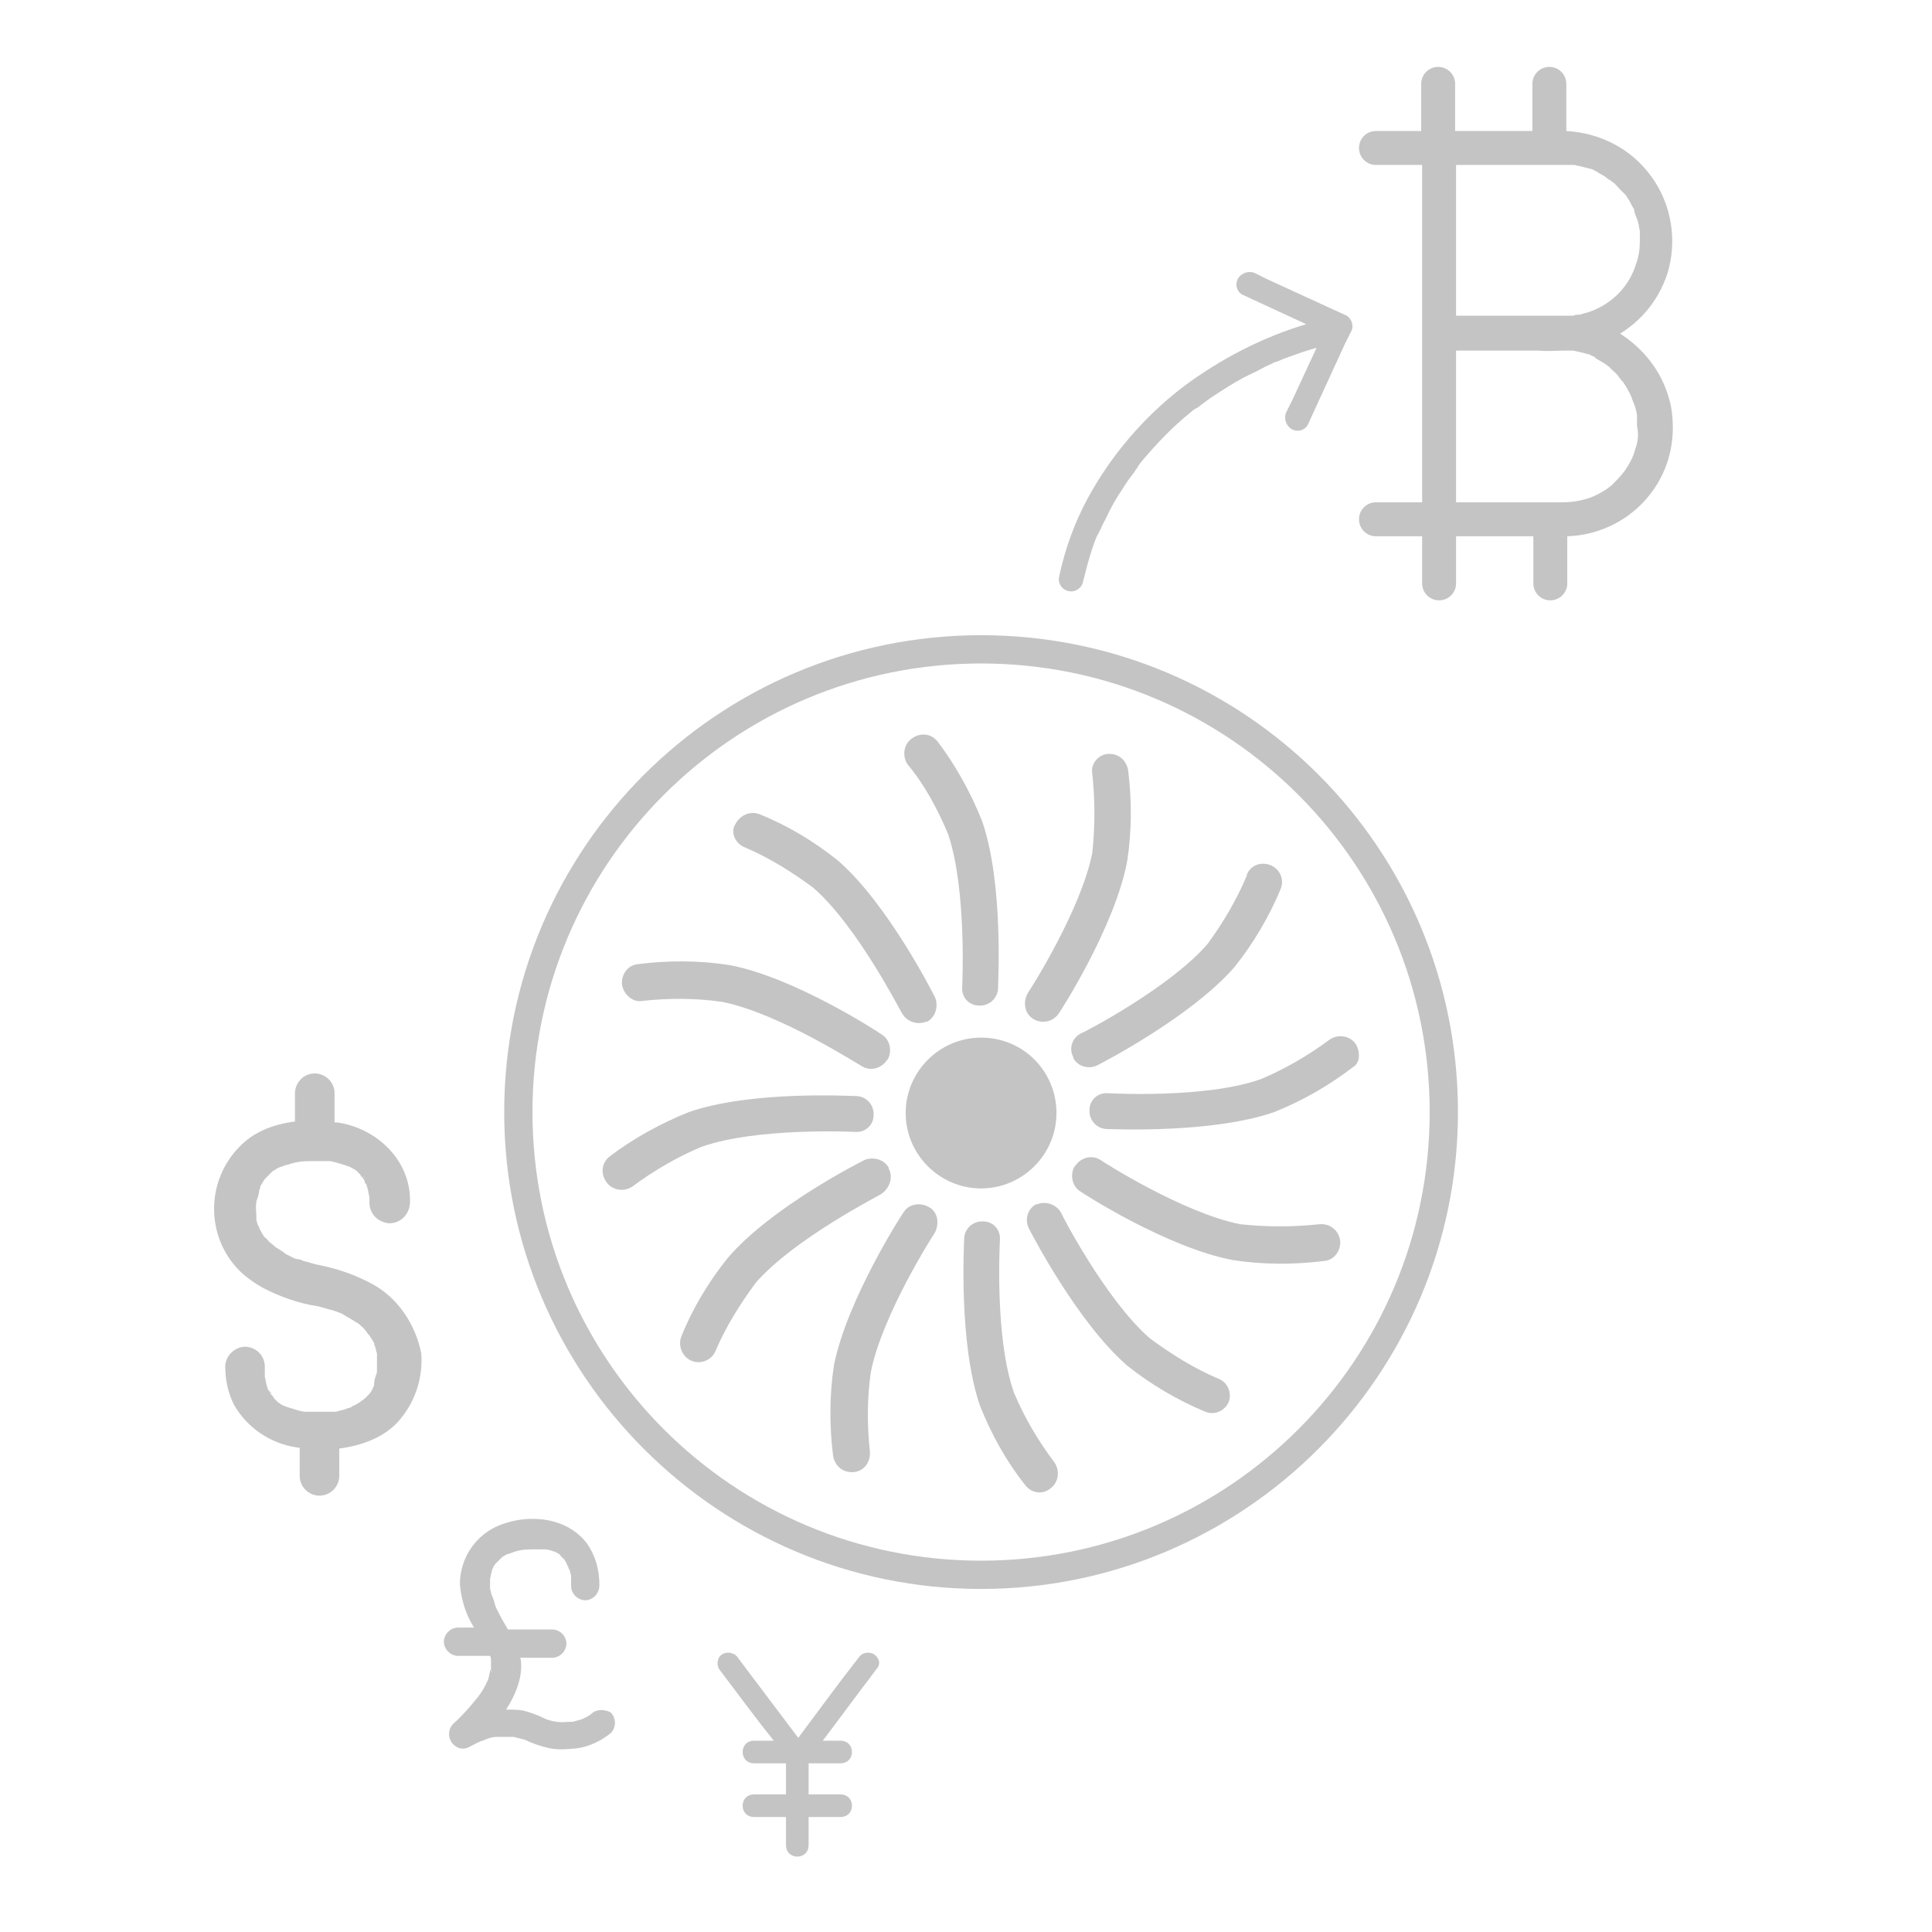 <svg xmlns="http://www.w3.org/2000/svg" xmlns:xlink="http://www.w3.org/1999/xlink" id="Layer_1" x="0" y="0" baseProfile="tiny" overflow="visible" version="1.2" viewBox="0 0 205 205" xml:space="preserve"><path id="Path_4053" fill="none" d="M104.1,70.3c-26.3,0-47.6,21.3-47.6,47.6s21.3,47.6,47.6,47.6s47.6-21.3,47.6-47.6c0,0,0,0,0,0	C151.7,91.7,130.4,70.4,104.1,70.3z M128,100.2c1.7-2.2,3.1-4.7,4.2-7.3c0.4-1,1.5-1.5,2.4-1.1c0,0,0,0,0.1,0c1,0.4,1.5,1.5,1.1,2.5	c0,0,0,0,0,0c-1.2,3-2.9,5.8-4.9,8.3c-4.6,5.3-14,10.2-14.5,10.4c-0.9,0.5-2.1,0.2-2.6-0.7c0,0,0-0.1,0-0.1	c-0.5-0.9-0.1-2.1,0.8-2.6c0,0,0,0,0,0C114.8,109.6,123.9,104.9,128,100.2z M109,105.5c0.1-0.1,5.6-8.7,6.8-14.8	c0.3-2.8,0.4-5.6,0-8.4c-0.2-1,0.6-2,1.6-2.2c0,0,0,0,0,0c1.1-0.2,2.1,0.6,2.2,1.6c0,0,0,0,0,0c0.4,3.2,0.4,6.5-0.1,9.7	c-1.3,6.9-7.1,15.8-7.3,16.2c-0.6,0.9-1.7,1.2-2.6,0.6c0,0-0.1-0.1-0.1-0.1C108.7,107.6,108.5,106.4,109,105.5	C109,105.5,109,105.5,109,105.5z M112.1,118.1c0,4.4-3.6,8-8,8c-4.4,0-8-3.6-8-8c0-4.4,3.6-8,8-8	C108.5,110.1,112.1,113.7,112.1,118.1C112.1,118.1,112.1,118.1,112.1,118.1z M96.8,78.4c0.9-0.7,2.1-0.5,2.8,0.3c0,0,0,0,0,0	c2,2.6,3.6,5.4,4.7,8.4c2.3,6.6,1.7,17.2,1.7,17.7c0,1-0.9,1.9-1.9,1.9c0,0-0.1,0-0.1,0c-1.1,0-1.9-0.9-1.8-2c0,0,0,0,0,0	c0-0.1,0.5-10.3-1.5-16.2c-1.1-2.6-2.5-5.1-4.2-7.3C95.8,80.3,96,79.1,96.8,78.4C96.8,78.4,96.8,78.4,96.8,78.4z M77.9,87.4	c0.4-1,1.6-1.5,2.6-1.1c0,0,0,0,0,0c3,1.2,5.8,2.9,8.3,4.9c5.3,4.6,10.1,14.1,10.3,14.5c0.5,0.9,0.2,2.1-0.8,2.6c0,0-0.1,0-0.1,0	c-0.9,0.5-2.1,0.1-2.6-0.8c0,0,0,0,0,0c-0.1-0.1-4.7-9.2-9.4-13.3C84,92.5,81.6,91,79,89.9C78,89.5,77.5,88.4,77.9,87.4	C77.9,87.4,77.9,87.4,77.9,87.4z M67.7,102.4c3.2-0.4,6.5-0.4,9.7,0.1c6.9,1.3,15.8,7.1,16.2,7.4c0.9,0.6,1.2,1.7,0.6,2.6	c0,0-0.1,0.1-0.1,0.1c-0.6,0.9-1.8,1.1-2.7,0.6c0,0,0,0,0,0c-0.1-0.1-8.7-5.6-14.8-6.8c-2.8-0.4-5.6-0.4-8.4-0.1	c-1,0.2-2-0.6-2.2-1.6c0,0,0,0,0,0C65.9,103.5,66.7,102.5,67.7,102.4C67.7,102.4,67.7,102.4,67.7,102.4z M67.1,125.8	c-0.8,0.7-2,0.5-2.7-0.3c0,0,0,0,0,0c-0.7-0.9-0.5-2.1,0.3-2.8c0,0,0,0,0,0c2.6-2,5.4-3.6,8.4-4.7c6.6-2.3,17.2-1.8,17.7-1.7	c1,0,1.9,0.9,1.9,1.9c0,0.1,0,0.1,0,0.1c0,1.1-0.9,1.9-2,1.8c0,0,0,0,0,0c-0.1,0-10.3-0.5-16.2,1.5	C71.8,122.7,69.4,124.1,67.1,125.8L67.1,125.8z M80.2,136c-1.7,2.2-3.1,4.7-4.3,7.3c-0.4,1-1.5,1.5-2.5,1.1c0,0,0,0,0,0	c-1-0.4-1.5-1.6-1.1-2.6c1.2-3,2.9-5.8,4.9-8.3c4.6-5.3,14-10.1,14.5-10.4c0.9-0.5,2.1-0.1,2.6,0.8c0,0,0,0.1,0,0.1	c0.5,0.9,0.1,2.1-0.8,2.6c0,0,0,0,0,0C93.4,126.6,84.2,131.3,80.2,136L80.2,136z M99.1,130.7c-0.1,0.1-5.6,8.7-6.8,14.8	c-0.4,2.8-0.4,5.6-0.1,8.4c0.2,1-0.6,2-1.6,2.2c0,0,0,0,0,0c-1.1,0.1-2.1-0.6-2.2-1.7c-0.4-3.2-0.4-6.5,0.1-9.7	c1.3-6.9,7.1-15.8,7.4-16.2c0.6-0.9,1.7-1.2,2.6-0.6c0,0,0.1,0.1,0.1,0.1C99.5,128.6,99.7,129.8,99.1,130.7	C99.1,130.7,99.1,130.7,99.1,130.7L99.1,130.7z M111.5,157.8c-0.8,0.7-2.1,0.5-2.7-0.3c0,0,0,0,0,0c-2-2.6-3.6-5.4-4.8-8.4	c-2.3-6.6-1.8-17.2-1.7-17.7c0-1,0.9-1.9,1.9-1.9c0,0,0.1,0,0.1,0c1.1,0,1.9,0.9,1.8,2c0,0,0,0,0,0c0,0.1-0.5,10.3,1.5,16.2	c1.1,2.6,2.5,5.1,4.2,7.3C112.5,155.9,112.3,157.1,111.5,157.8C111.5,157.8,111.5,157.8,111.5,157.8L111.5,157.8z M130.3,148.8	c-0.4,1-1.5,1.5-2.5,1.1c0,0,0,0,0,0c-3-1.2-5.8-2.9-8.3-4.9c-5.3-4.6-10.2-14-10.4-14.5c-0.5-0.9-0.2-2.1,0.7-2.6c0,0,0.1,0,0.1,0	c0.9-0.5,2.1-0.1,2.6,0.8c0,0,0,0,0,0c0.1,0.1,4.7,9.2,9.4,13.3c2.3,1.7,4.7,3.1,7.3,4.3C130.2,146.6,130.7,147.7,130.3,148.8	C130.3,148.7,130.3,148.8,130.3,148.8L130.3,148.8z M140.5,133.8c-3.2,0.4-6.5,0.4-9.7-0.1c-6.9-1.3-15.8-7.1-16.2-7.3	c-0.9-0.6-1.2-1.7-0.6-2.6c0,0,0.1-0.1,0.1-0.1c0.6-0.9,1.8-1.1,2.7-0.6c0,0,0,0,0,0c0.1,0.1,8.7,5.6,14.8,6.8	c2.8,0.3,5.6,0.4,8.4,0c1-0.2,2,0.6,2.2,1.6c0,0,0,0,0,0C142.3,132.6,141.6,133.6,140.5,133.8C140.5,133.8,140.5,133.8,140.5,133.8	L140.5,133.8z M143.4,113.5c-2.6,2-5.4,3.6-8.4,4.8c-6.6,2.3-17.2,1.8-17.7,1.8c-1,0-1.9-0.9-1.9-1.9c0,0,0-0.1,0-0.1	c0.1-1.1,1-1.9,2-1.8c0,0,0,0,0,0c0.1,0,10.3,0.5,16.2-1.5c2.6-1.1,5.1-2.5,7.3-4.2c0.8-0.7,2-0.5,2.7,0.3c0,0,0,0,0,0	C144.4,111.5,144.3,112.8,143.4,113.5C143.5,113.4,143.4,113.4,143.4,113.5L143.4,113.5z"/><path id="Path_4054" fill="#C4C4C4" d="M100.6,88.5c2,5.9,1.5,16.1,1.5,16.2c-0.1,1.1,0.7,2,1.8,2c0,0,0,0,0,0c0,0,0.1,0,0.1,0	c1,0,1.9-0.8,1.9-1.9c0-0.5,0.6-11.1-1.7-17.7c-1.2-3-2.8-5.9-4.7-8.4c-0.7-0.9-1.9-1-2.8-0.3c0,0,0,0,0,0c-0.8,0.6-1,1.8-0.4,2.7	c0,0,0,0,0,0C98.2,83.4,99.5,85.9,100.6,88.5z"/><path id="Path_4055" fill="#C4C4C4" d="M79,89.9c2.6,1.1,5,2.6,7.3,4.3c4.7,4.1,9.3,13.2,9.4,13.3c0.5,0.9,1.6,1.3,2.6,0.9	c0,0,0,0,0,0c0,0,0.1,0,0.1,0c0.9-0.5,1.2-1.7,0.8-2.6c-0.2-0.4-5-9.9-10.3-14.5c-2.5-2-5.3-3.7-8.3-4.9c-1-0.4-2.1,0.1-2.6,1.1	c0,0,0,0,0,0C77.5,88.3,78,89.5,79,89.9C79,89.9,79,89.9,79,89.9z"/><path id="Path_4056" fill="#C4C4C4" d="M68.2,106.2c2.8-0.3,5.6-0.3,8.4,0.1c6.1,1.2,14.7,6.8,14.8,6.8c0.9,0.6,2.1,0.3,2.7-0.6	c0,0,0,0,0,0c0,0,0.1-0.1,0.1-0.1c0.5-0.9,0.2-2.1-0.6-2.6c-0.4-0.3-9.3-6.1-16.2-7.4c-3.2-0.5-6.5-0.5-9.7-0.1	c-1.1,0.1-1.8,1.1-1.7,2.2c0,0,0,0,0,0C66.2,105.6,67.2,106.4,68.2,106.2C68.2,106.2,68.2,106.2,68.2,106.2z"/><path id="Path_4057" fill="#C4C4C4" d="M90.7,120.1c1.1,0.1,2-0.7,2-1.8c0,0,0,0,0,0c0,0,0-0.1,0-0.1c0-1-0.8-1.9-1.9-1.9	c-0.5,0-11.1-0.6-17.7,1.7c-3,1.2-5.9,2.8-8.4,4.7c-0.9,0.7-1,1.9-0.3,2.8c0,0,0,0,0,0c0.6,0.8,1.8,1,2.7,0.4c0,0,0,0,0,0	c2.3-1.7,4.7-3.1,7.3-4.2C80.3,119.6,90.5,120.1,90.7,120.1z"/><path id="Path_4058" fill="#C4C4C4" d="M94.3,124c0,0,0-0.1,0-0.1c-0.5-0.9-1.7-1.2-2.6-0.8c-0.4,0.2-9.9,5-14.5,10.4	c-2,2.5-3.7,5.3-4.9,8.3c-0.4,1,0.1,2.2,1.1,2.6c1,0.4,2.1-0.1,2.5-1c0,0,0,0,0,0c1.1-2.6,2.6-5,4.3-7.3c4.1-4.7,13.2-9.3,13.3-9.4	C94.4,126.1,94.8,124.9,94.3,124C94.3,124,94.3,124,94.3,124z"/><path id="Path_4059" fill="#C4C4C4" d="M98.6,128.1C98.5,128,98.5,128,98.6,128.1c-1-0.6-2.2-0.3-2.7,0.5c-0.3,0.4-6,9.3-7.4,16.2	c-0.5,3.2-0.5,6.5-0.1,9.7c0.2,1.1,1.1,1.8,2.2,1.7c1.1-0.1,1.8-1.1,1.7-2.2c0,0,0,0,0,0c-0.3-2.8-0.3-5.6,0.1-8.4	c1.2-6.1,6.7-14.7,6.8-14.8C99.7,129.8,99.5,128.6,98.6,128.1C98.6,128.1,98.6,128.1,98.6,128.1z"/><path id="Path_4060" fill="#C4C4C4" d="M107.6,147.8c-2.1-5.9-1.5-16.1-1.5-16.2c0.1-1.1-0.7-2-1.8-2c0,0,0,0,0,0c0,0-0.1,0-0.1,0	c-1,0-1.9,0.8-1.9,1.9c0,0.5-0.6,11.1,1.7,17.7c1.2,3,2.8,5.9,4.8,8.4c0.7,0.9,1.9,1,2.7,0.3c0,0,0,0,0,0c0.8-0.6,1-1.8,0.4-2.7	c0,0,0,0,0,0C110.1,152.8,108.7,150.4,107.6,147.8z"/><path id="Path_4061" fill="#C4C4C4" d="M129.3,146.3c-2.6-1.1-5-2.6-7.3-4.3c-4.7-4.1-9.4-13.2-9.4-13.3c-0.5-0.9-1.6-1.3-2.6-0.9	c0,0,0,0,0,0c0,0-0.1,0-0.1,0c-0.9,0.5-1.2,1.7-0.7,2.6c0.2,0.4,5.1,9.9,10.4,14.5c2.5,2,5.4,3.7,8.3,4.9c1,0.4,2.1-0.1,2.5-1.1	c0,0,0,0,0,0C130.7,147.8,130.3,146.7,129.3,146.3C129.3,146.3,129.3,146.3,129.3,146.3z"/><path id="Path_4062" fill="#C4C4C4" d="M140,129.9c-2.8,0.3-5.6,0.3-8.4,0c-6.1-1.2-14.7-6.7-14.8-6.8c-0.9-0.6-2.1-0.3-2.7,0.6	c0,0,0,0,0,0c0,0-0.1,0.1-0.1,0.1c-0.5,0.9-0.2,2.1,0.6,2.6c0.4,0.3,9.3,6,16.2,7.3c3.2,0.5,6.5,0.5,9.7,0.1	c1.1-0.1,1.8-1.1,1.7-2.2c0,0,0,0,0,0C142,130.5,141.1,129.8,140,129.9C140,129.9,140,129.9,140,129.9z"/><path id="Path_4063" fill="#C4C4C4" d="M143.8,110.7c-0.6-0.8-1.8-1-2.7-0.4c0,0,0,0,0,0c-2.3,1.7-4.7,3.1-7.3,4.2	c-5.9,2.1-16.1,1.5-16.2,1.5c-1.1-0.1-2,0.7-2,1.8c0,0,0,0,0,0c0,0,0,0.1,0,0.1c0,1,0.8,1.9,1.9,1.9c0.5,0,11.1,0.5,17.7-1.8	c3-1.2,5.8-2.8,8.4-4.8C144.3,112.8,144.4,111.6,143.8,110.7C143.8,110.7,143.8,110.7,143.8,110.7z"/><path id="Path_4064" fill="#C4C4C4" d="M113.9,112.2c0,0,0,0.1,0,0.1c0.5,0.9,1.7,1.2,2.6,0.7c0.4-0.2,9.9-5.1,14.5-10.4	c2-2.5,3.7-5.4,4.9-8.3c0.4-1-0.1-2.1-1.1-2.5c0,0,0,0,0,0c-1-0.4-2.1,0-2.5,1c0,0,0,0,0,0.1c-1.1,2.6-2.5,5-4.2,7.3	c-4.1,4.7-13.2,9.4-13.3,9.4C113.7,110.1,113.4,111.3,113.9,112.2C113.9,112.2,113.9,112.2,113.9,112.2z"/><path id="Path_4065" fill="#C4C4C4" d="M109.6,108.1C109.6,108.1,109.7,108.2,109.6,108.1c1,0.6,2.1,0.3,2.7-0.5	c0.3-0.4,6-9.3,7.3-16.2c0.5-3.2,0.5-6.5,0.1-9.7c-0.2-1.1-1.1-1.8-2.2-1.7c0,0,0,0,0,0c-1,0.1-1.8,1.1-1.6,2.1c0,0,0,0,0,0	c0.3,2.8,0.3,5.6,0,8.4c-1.2,6.1-6.7,14.7-6.8,14.8C108.5,106.3,108.7,107.5,109.6,108.1C109.6,108.1,109.6,108.1,109.6,108.1z"/><path id="Path_4066" fill="#C4C4C4" d="M104.1,67.4C76.2,67.4,53.5,90,53.5,118c0,27.9,22.7,50.6,50.6,50.6	c27.9,0,50.6-22.7,50.6-50.6C154.7,90,132.1,67.4,104.1,67.4z M104.1,165.6c-26.3,0-47.6-21.3-47.6-47.6s21.3-47.6,47.6-47.6	c26.3,0,47.6,21.3,47.6,47.6c0,0,0,0,0,0C151.7,144.3,130.4,165.6,104.1,165.6L104.1,165.6z"/><path id="Path_4067" fill="#C4C4C4" d="M104.1,110.1c-4.4,0-8,3.6-8,8c0,4.4,3.6,8,8,8c4.4,0,8-3.6,8-8	C112.1,113.7,108.6,110.1,104.1,110.1C104.1,110.1,104.1,110.1,104.1,110.1z"/><path fill="#C4C4C4" d="M171.9,35.4c2.3-1.4,4.1-3.6,5-6.3c1.1-3.5,0.5-7.4-1.7-10.4c-2.1-2.9-5.4-4.6-9-4.8v-5c0-1-0.8-1.8-1.8-1.8	c-1,0-1.8,0.8-1.8,1.8v5c-1.9,0-3.8,0-5.7,0c-0.8,0-1.6,0-2.5,0c0-1.6,0-3.3,0-4.9V8.9c0-1-0.8-1.8-1.8-1.8c-1,0-1.8,0.8-1.8,1.8v0	v5c-1.6,0-3.1,0-4.7,0H146c-1,0-1.8,0.8-1.8,1.8c0,1,0.8,1.8,1.8,1.8l0,0h4.9v17.6c0,0.1,0,0.2,0,0.3c0,0.1,0,0.2,0,0.3v17.6	c-1.6,0-3.2,0-4.7,0H146c-1,0-1.8,0.8-1.8,1.8c0,1,0.8,1.8,1.8,1.8h4.9c0,1.6,0,3.3,0,4.9v0.1c0,1,0.8,1.8,1.8,1.8	c1,0,1.8-0.8,1.8-1.8v-5h0.7c2.5,0,5,0,7.5,0v5c0,1,0.8,1.8,1.8,1.8c1,0,1.8-0.8,1.8-1.8c0,0,0,0,0,0v-5c6.2-0.2,11.2-5.2,11.2-11.5	c0-1-0.1-2.1-0.4-3.1C176.3,39.4,174.4,37,171.9,35.4z M165.3,17.5c0.5,0,0.9,0,1.4,0c0,0,0.3,0,0.1,0c-0.2,0,0.2,0,0.2,0	c0.2,0,0.3,0.1,0.5,0.1c0.4,0.1,0.8,0.2,1.2,0.3c0.1,0,0.3,0.1,0.3,0.1c0.1,0,0.2,0.1,0.2,0.1l0.2,0.1c0.3,0.2,0.7,0.4,1,0.6	c0.1,0.1,0.2,0.2,0.4,0.3c0.1,0,0.2,0.2,0.3,0.2c0.3,0.2,0.5,0.5,0.8,0.8c0.1,0.1,0.3,0.3,0.4,0.4s0,0,0,0c0.1,0.1,0.1,0.1,0.2,0.2	c0.2,0.3,0.4,0.6,0.6,1c0.1,0.2,0.2,0.4,0.3,0.5c0,0,0,0.1,0,0.1c0,0,0,0,0,0.1c0.1,0.4,0.3,0.8,0.4,1.1c0,0.2,0.1,0.3,0.1,0.5	c0,0.1,0.1,0.4,0.1,0.5c0,0,0,0.1,0,0.1c0,0.1,0,0.2,0,0.3c0,0.2,0,0.5,0,0.7c0,0.8-0.1,1.6-0.4,2.4c-0.7,2.3-2.4,4.1-4.7,5	c-0.1,0-0.2,0.1-0.3,0.1c-0.2,0.1-0.4,0.1-0.7,0.2c-0.2,0.1-0.4,0.1-0.6,0.1c-0.1,0-0.2,0-0.3,0.1c-0.1,0-0.1,0-0.1,0c0,0,0,0-0.1,0	c-0.3,0-0.7,0-1,0h-0.3c-0.3,0-0.6,0-0.9,0h-10.1V17.5H165.3z M173.5,47.7c-0.2,0.8-0.6,1.5-1,2.1c-0.4,0.6-1,1.2-1.5,1.7	c-0.6,0.5-1.3,0.9-2,1.2c-1,0.4-2.1,0.6-3.2,0.6c-0.4,0-0.8,0-1.2,0c0,0-0.1,0-0.1,0c0,0-0.1,0-0.1,0c-2.7,0-5.4,0-8.1,0	c-0.6,0-1.2,0-1.8,0V37.2h8.8c0.9,0.1,1.8,0,2.7,0c0.2,0,0.4,0,0.6,0c0,0,0.4,0,0.2,0c-0.2,0,0.1,0,0.1,0c0.2,0,0.3,0.1,0.5,0.1	c0.4,0.1,0.8,0.2,1.2,0.3c0.1,0,0.2,0.1,0.2,0.1c0,0,0.4,0.2,0.2,0.1c-0.1-0.1,0.3,0.1,0.3,0.2c0.3,0.2,0.7,0.4,1,0.6	c0.1,0.1,0.3,0.2,0.4,0.3c0,0,0,0,0,0c0.1,0,0.1,0.1,0.2,0.2c0.3,0.3,0.6,0.5,0.8,0.8c0.1,0.1,0.2,0.3,0.3,0.4c0,0,0.1,0.1,0.1,0.1	c0,0.1,0.1,0.1,0.1,0.1c0.2,0.3,0.4,0.6,0.6,1c0.1,0.2,0.2,0.3,0.2,0.4c0,0.1,0.1,0.1,0.1,0.2c0,0-0.1-0.2,0,0	c0.1,0.4,0.3,0.7,0.4,1.1c0.1,0.3,0.2,0.7,0.2,1c0,0.1,0,0.3,0,0.4c0,0.2,0,0.4,0,0.6C173.9,46.1,173.8,46.9,173.5,47.7z"/><g><path fill="#C4C4C4" d="M60.6,167.5c0-0.1,0,0,0.1,0.3c0,0,0,0,0,0C60.6,167.7,60.6,167.6,60.6,167.5z"/><path fill="#C4C4C4" d="M62.8,181.8c0,0,0,0-0.1,0.1l-0.3,0.2c-0.2,0.1-0.4,0.2-0.6,0.3c0,0-0.3,0.1-0.3,0.1 c-0.1,0-0.3,0.1-0.4,0.1c-0.2,0.1-0.4,0.1-0.6,0.1c-0.1,0-0.1,0-0.1,0c0,0,0,0-0.1,0c-0.8,0.1-1.6,0-2.4-0.3 c-0.8-0.4-1.6-0.7-2.4-0.9c-0.6-0.1-1.2-0.1-1.8-0.1c0.9-1.4,1.6-3,1.6-4.6c0-0.3,0-0.6-0.1-0.9h3.4c0.8,0,1.5-0.7,1.5-1.5 c0-0.8-0.7-1.5-1.5-1.5c0,0,0,0,0,0h-4.7c-0.3-0.5-0.6-1-0.9-1.6c-0.2-0.4-0.4-0.7-0.5-1.1c0-0.1-0.1-0.3-0.1-0.4 c-0.1-0.2-0.1-0.3-0.2-0.5c-0.1-0.2-0.1-0.4-0.2-0.7c0-0.1,0-0.2,0-0.2c0,0,0,0.1,0,0.1c0-0.2,0-0.3,0-0.5c0-0.1,0-0.2,0-0.3 c0,0,0,0,0-0.1c0-0.2,0.1-0.4,0.1-0.6l0.1-0.3l0-0.1c0.1-0.2,0.2-0.5,0.4-0.7c0,0,0,0,0.1-0.1c0,0,0,0,0,0c0.1-0.1,0.2-0.2,0.3-0.3 c0.1-0.1,0.2-0.2,0.3-0.3c0.1,0,0.1-0.1,0.2-0.1c0.1-0.1,0.3-0.2,0.4-0.2c0.1,0,0.2-0.1,0.3-0.1c0,0,0,0,0,0c0,0,0,0,0,0 c0.7-0.3,1.4-0.4,2.2-0.4c0.4,0,0.8,0,1.2,0c0,0,0,0,0,0c0,0,0,0,0,0c0.1,0,0.2,0,0.3,0c0.2,0,0.4,0.1,0.5,0.1 c0.1,0,0.2,0.1,0.3,0.1c0.1,0,0.2,0.1,0.3,0.1c0.1,0.1,0.2,0.1,0.3,0.2c0.1,0,0.1,0.1,0.2,0.1c0,0,0,0-0.1,0c0,0,0,0,0,0 c0.1,0.1,0.2,0.2,0.3,0.3c0,0,0.2,0.2,0.2,0.2c0,0.1,0.1,0.1,0.1,0.2c0.1,0.1,0.1,0.2,0.2,0.4c0,0,0,0.1,0.1,0.1c0,0,0,0,0,0.1 c0,0,0,0,0,0c0,0.1,0,0.1,0.1,0.2c0.1,0.2,0.1,0.4,0.2,0.7c0,0.1,0,0.2,0,0.3c0,0,0,0.1,0,0.2c0,0,0,0.1,0,0.1c0,0,0,0,0,0 c0,0,0,0,0,0c0,0,0,0.1,0,0.1c0,0.1,0,0.3,0,0.4c0,0.8,0.7,1.5,1.5,1.5c0.8,0,1.5-0.7,1.5-1.6l0,0c0-1.6-0.4-3.1-1.3-4.4 c-2.1-2.8-6.1-3.2-9.2-2c-2.6,1-4.3,3.5-4.3,6.3c0.1,1.2,0.4,2.4,0.9,3.5c0.2,0.4,0.4,0.8,0.6,1.1h-1.7c-0.8,0-1.5,0.7-1.5,1.5 c0,0.8,0.7,1.5,1.5,1.5H52c0.1,0.2,0.1,0.3,0.1,0.5c0,0,0,0,0,0c0,0,0,0,0,0.1c0,0.1,0,0.3,0,0.4c0,0.1,0,0.1,0,0.2c0,0,0,0,0,0.1 c0,0.1,0,0.2-0.1,0.3c0,0.2-0.1,0.3-0.1,0.5c0,0.1-0.1,0.3-0.1,0.4c-0.3,0.7-0.7,1.4-1.2,2c-0.8,1-1.6,1.9-2.5,2.7 c-0.6,0.6-0.6,1.6,0,2.2c0.5,0.5,1.2,0.6,1.8,0.2c0.2-0.1,0.4-0.2,0.6-0.3c0,0,0,0,0,0c0,0,0,0,0,0c0.1-0.1,0.3-0.1,0.4-0.2 c0.3-0.1,0.6-0.2,0.8-0.3c0.3-0.1,0.6-0.2,1-0.2c0.1,0,0.1,0,0.2,0c0,0,0.1,0,0.1,0c0.2,0,0.4,0,0.6,0h0.5c0,0,0.3,0,0.4,0 c0.4,0.1,0.8,0.2,1.2,0.3c0.8,0.4,1.7,0.7,2.6,0.9c1,0.2,2,0.1,3,0c1.3-0.2,2.5-0.8,3.5-1.6c0.6-0.6,0.6-1.6,0-2.2 C64.2,181.4,63.4,181.3,62.8,181.8z M52.2,177.2c0,0.1,0,0.2,0,0.2C52.1,177.4,52.2,177.3,52.2,177.2z"/><path fill="#C4C4C4" d="M51.9,168.6C51.9,168.6,51.9,168.6,51.9,168.6C51.9,168.8,52,168.8,51.9,168.6z"/><path fill="#C4C4C4" d="M59.3,165.1C59.2,165.1,59.1,165,59.3,165.1L59.3,165.1z"/><path fill="#C4C4C4" d="M60.3,166.4C60.3,166.5,60.3,166.5,60.3,166.4L60.3,166.4z"/><path fill="#C4C4C4" d="M92.7,175.5c-0.6-0.3-1.3-0.1-1.6,0.4h0c-2.2,2.8-4.3,5.7-6.4,8.5c-1.8-2.4-3.7-4.9-5.5-7.3 c-0.3-0.4-0.6-0.8-0.9-1.2c-0.3-0.5-1.1-0.7-1.6-0.4c-0.6,0.3-0.7,1.1-0.4,1.6c1.9,2.5,3.8,5.1,5.8,7.6H80c-0.7,0-1.2,0.5-1.2,1.2 c0,0.7,0.5,1.2,1.2,1.2h3.4v3.3H80c-0.7,0-1.2,0.5-1.2,1.2c0,0.7,0.5,1.2,1.2,1.2h3.4v3c0,0.7,0.5,1.2,1.2,1.2 c0.7,0,1.2-0.5,1.2-1.2v-3h3.4c0.7,0,1.2-0.5,1.2-1.2c0-0.7-0.5-1.2-1.2-1.2h-3.4v-3.3h3.4c0.7,0,1.2-0.5,1.2-1.2 c0-0.7-0.5-1.2-1.2-1.2h-1.9c1.6-2.1,3.2-4.3,4.8-6.4c0.3-0.4,0.6-0.8,0.9-1.2C93.5,176.6,93.3,175.9,92.7,175.5z"/><path fill="#C4C4C4" d="M27.5,130.2C27.5,130.2,27.5,130.2,27.5,130.2C27.5,130.1,27.5,130.1,27.5,130.2 C27.5,130.2,27.5,130.2,27.5,130.2z"/><path fill="#C4C4C4" d="M39.6,136.3c-1.8-1-3.8-1.7-5.9-2.1c-0.5-0.1-1-0.3-1.5-0.4c-0.2-0.1-0.4-0.2-0.7-0.2 c-0.1,0-0.2-0.1-0.3-0.1c0.3,0.1-0.1,0-0.2-0.1c-0.4-0.2-0.7-0.3-1-0.6c-0.2-0.1-0.3-0.2-0.5-0.3c-0.1-0.1-0.2-0.1-0.3-0.2 c0,0,0,0,0,0c-0.2-0.2-0.5-0.4-0.7-0.6c-0.1-0.1-0.2-0.3-0.4-0.4c0,0,0,0,0,0c0,0,0,0,0,0c-0.2-0.2-0.3-0.5-0.5-0.8 c0-0.1-0.1-0.1-0.1-0.2c0,0,0,0,0-0.1c0,0,0-0.1-0.1-0.1c0,0,0,0.1,0.1,0.1c0,0,0-0.1-0.1-0.1c-0.1-0.3-0.2-0.5-0.2-0.8 c0,0,0-0.1,0-0.2c0,0,0-0.1,0-0.1c0-0.3-0.1-1.1,0-1.4c-0.1,0.1,0,0.3,0,0c0-0.1,0-0.2,0.1-0.4c0.1-0.3,0.2-0.6,0.2-0.9l0.1-0.2 c0,0,0,0,0-0.1l0-0.1c0,0,0,0.1,0,0.1c0,0,0,0,0-0.1c0.2-0.3,0.3-0.5,0.5-0.8c0,0,0,0,0,0c0,0,0,0,0,0c0.1-0.1,0.2-0.2,0.3-0.3 c0.1-0.1,0.2-0.2,0.4-0.4c0,0,0.1-0.1,0.1-0.1c0,0,0,0,0,0c0.3-0.2,0.6-0.4,0.9-0.5c0,0,0.1,0,0.1,0c0,0,0,0,0,0 c0.2-0.1,0.4-0.2,0.6-0.2c0.8-0.3,1.6-0.4,2.5-0.4c0.5,0,1,0,1.5,0c0.1,0,0.3,0,0.4,0c0.1,0,0.1,0,0.1,0c0.2,0,0.3,0.1,0.5,0.1 c0.3,0.1,0.7,0.2,1,0.3c0.1,0,0.4,0.2,0.3,0.1c0.1,0,0.2,0.1,0.3,0.1c0.2,0.1,0.5,0.3,0.7,0.4c0,0,0,0,0,0c0,0,0,0,0,0 c0.1,0.1,0.2,0.2,0.3,0.3c0.1,0.1,0.2,0.2,0.2,0.3c0,0,0.1,0.1,0.1,0.1c0,0,0.1,0.1,0.1,0.1c0.1,0.1,0.2,0.3,0.2,0.4 c0,0.1,0.1,0.2,0.2,0.3c0,0,0,0.1,0,0.1c0,0.1,0.1,0.2,0.1,0.3c0.1,0.3,0.1,0.6,0.2,0.9c0,0.1,0,0.2,0,0.3v0.3 c0,1.2,0.9,2.1,2.1,2.2c1.2,0,2.1-0.9,2.2-2.1l0,0c0.2-4.5-3.5-8-7.7-8.6c-0.1,0-0.2,0-0.3,0v-3.1c0-1.2-1-2.1-2.1-2.1 c-1.2,0-2.1,1-2.1,2.1v3c-2.3,0.3-4.5,1.1-6.1,2.9c-3.5,3.8-3.3,9.8,0.6,13.3c0.6,0.5,1.3,1,2,1.4c1.9,1,3.9,1.7,5.9,2 c0.5,0.1,1,0.3,1.5,0.4l0.6,0.2c0.2,0.1,0,0,0,0c0.2,0.1,0.3,0.1,0.5,0.2c0.3,0.2,0.7,0.4,1,0.6c0.2,0.1,0.3,0.2,0.5,0.3 c0,0,0.1,0.1,0.2,0.1c0,0,0.1,0.1,0.1,0.1c0.2,0.2,0.5,0.4,0.7,0.7c0.1,0.1,0.2,0.3,0.3,0.4c-0.3-0.3-0.1-0.1,0.1,0.1 c0.2,0.3,0.3,0.5,0.5,0.8c0,0,0,0.1,0,0.1c0,0.1,0.1,0.2,0.1,0.3c0.1,0.2,0.1,0.5,0.2,0.7c0,0,0-0.1,0-0.1c0,0,0,0.1,0,0.2 c0,0.1,0,0.1,0,0.1c0,0.1,0,0.1,0,0.2c0,0.2,0,0.5,0,0.7c0,0.1,0,0.2,0,0.3c0,0,0,0,0,0.1c0,0,0,0,0,0c0,0,0,0,0,0.1 c0,0,0,0.1,0,0.1c0,0.1,0,0.2,0,0.1c0,0.2,0,0.3-0.1,0.5c-0.1,0.3-0.2,0.6-0.2,0.9c0,0,0,0,0,0.1c0,0,0-0.1,0-0.1c0,0,0,0.1,0,0.1 c0,0.1-0.1,0.2,0,0.1c0,0.1-0.1,0.1-0.1,0.2c-0.1,0.3-0.3,0.6-0.5,0.8c0,0,0,0,0,0c0,0,0,0,0,0c-0.1,0.1-0.2,0.2-0.3,0.3 c-0.1,0.1-0.2,0.2-0.4,0.3c0,0-0.1,0.1-0.1,0.1c0,0,0,0,0,0c-0.3,0.2-0.6,0.4-0.9,0.5c0,0-0.1,0-0.1,0.1c-0.2,0.1-0.4,0.1-0.6,0.2 c-0.2,0.1-0.4,0.1-0.7,0.2c-0.1,0-0.3,0.1-0.4,0.1c0,0-0.4,0-0.5,0c-0.3,0-0.5,0-0.8,0c-0.5,0-1,0-1.5,0c-0.1,0-0.3,0-0.4,0 c-0.1,0-0.1,0-0.1,0l-0.5-0.1c-0.3-0.1-0.7-0.2-1-0.3c-0.1,0-0.5-0.2-0.3-0.1c-0.1,0-0.2-0.1-0.3-0.1c-0.3-0.1-0.5-0.3-0.7-0.4 c0,0,0,0,0,0c0,0,0,0,0,0c-0.1-0.1-0.2-0.2-0.3-0.3c-0.1-0.1-0.2-0.2-0.2-0.3c0,0-0.1-0.1-0.1-0.1c0,0-0.1-0.1-0.1-0.1 c-0.1-0.1-0.2-0.3-0.2-0.3c0-0.1-0.1-0.2-0.2-0.3c0,0,0-0.1,0-0.1c0-0.1-0.1-0.2-0.1-0.3c-0.1-0.3-0.1-0.6-0.2-0.9 c0-0.1,0-0.2,0-0.3V145c0-1.2-1-2.1-2.1-2.1s-2.1,1-2.1,2.1c0,1.4,0.3,2.8,0.9,4c1.4,2.5,3.9,4.2,6.8,4.6c0.1,0,0.1,0,0.2,0v3 c0,1.2,1,2.1,2.1,2.1c1.2,0,2.1-1,2.1-2.1v-2.9c2.3-0.3,4.6-1.1,6.2-2.8c1.8-2,2.7-4.6,2.5-7.3C44.1,140.6,42.3,137.8,39.6,136.3z M38.7,125c-0.1-0.1-0.2-0.2-0.2-0.2C38.6,124.8,38.6,124.9,38.7,125z M39.8,142.5C39.9,142.6,39.9,142.7,39.8,142.5L39.8,142.5z M28.6,147.6c0.1,0.1,0.2,0.2,0.2,0.2C28.7,147.9,28.7,147.8,28.6,147.6z M32.3,149.5C32.3,149.5,32.3,149.5,32.3,149.5 C32.3,149.5,32.3,149.5,32.3,149.5z"/><path fill="#C4C4C4" d="M40.1,143.6C40.1,143.6,40.1,143.6,40.1,143.6c0,0,0,0.1,0,0.1C40.1,143.7,40.1,143.7,40.1,143.6 C40.1,143.6,40.1,143.6,40.1,143.6z"/><path fill="#C4C4C4" d="M40.1,145c-0.1,0.1-0.1,0.2-0.1,0.2C40.1,145.1,40.1,145.1,40.1,145C40.1,145,40.1,145,40.1,145z"/><path fill="#C4C4C4" d="M27.6,126.1c0,0,0-0.1,0-0.1C27.6,126,27.6,126,27.6,126.1L27.6,126.1z"/><path fill="#C4C4C4" d="M39.7,146.6C39.7,146.6,39.7,146.7,39.7,146.6C39.7,146.7,39.7,146.6,39.7,146.6 C39.7,146.6,39.7,146.6,39.7,146.6z"/></g><path fill="#C4C4C4" d="M142.9,33.5l-8.5-3.9c-0.4-0.2-0.8-0.4-1.2-0.6c-0.6-0.3-1.4-0.1-1.8,0.5c-0.4,0.6-0.2,1.5,0.5,1.8l6.7,3.1	c-4.7,1.4-9.1,3.7-13,6.6c-4.2,3.2-7.7,7.3-10.2,11.9c-1.4,2.6-2.4,5.4-3,8.2c-0.2,0.7,0.2,1.4,0.9,1.6c0.7,0.2,1.4-0.2,1.6-0.9	c0,0,0,0,0,0l0,0c0.3-1.2,0.6-2.4,1-3.6c0.2-0.6,0.4-1.2,0.7-1.7c-0.1,0.2,0.1-0.2,0.1-0.2c0.1-0.1,0.1-0.3,0.2-0.4	c0.1-0.3,0.3-0.6,0.4-0.8c0.5-1.1,1.1-2.2,1.8-3.2c0.3-0.5,0.7-1.1,1.1-1.6c0.2-0.2,0.3-0.5,0.5-0.7c0,0,0.2-0.2,0,0l0.1-0.2	c0.1-0.1,0.2-0.3,0.3-0.4c1.6-1.9,3.3-3.7,5.3-5.3c0.1-0.1,0.2-0.2,0.4-0.3c0,0,0.3-0.2,0.2-0.1c0.3-0.2,0.5-0.4,0.8-0.6	c0.5-0.4,1-0.7,1.6-1.1c1.1-0.7,2.2-1.4,3.3-1.9c0.7-0.3,1.3-0.7,2-1c0.2-0.1,0.3-0.1,0.4-0.2c0,0,0.5-0.2,0.3-0.1	c0.3-0.1,0.7-0.3,1-0.4c1.1-0.4,2.2-0.8,3.3-1.1l-2.6,5.6c-0.2,0.4-0.4,0.8-0.6,1.2c-0.3,0.6-0.1,1.4,0.5,1.8	c0.6,0.4,1.5,0.2,1.8-0.5l3.9-8.5c0.2-0.4,0.4-0.8,0.6-1.2C143.7,34.7,143.5,33.9,142.9,33.5z"/></svg>